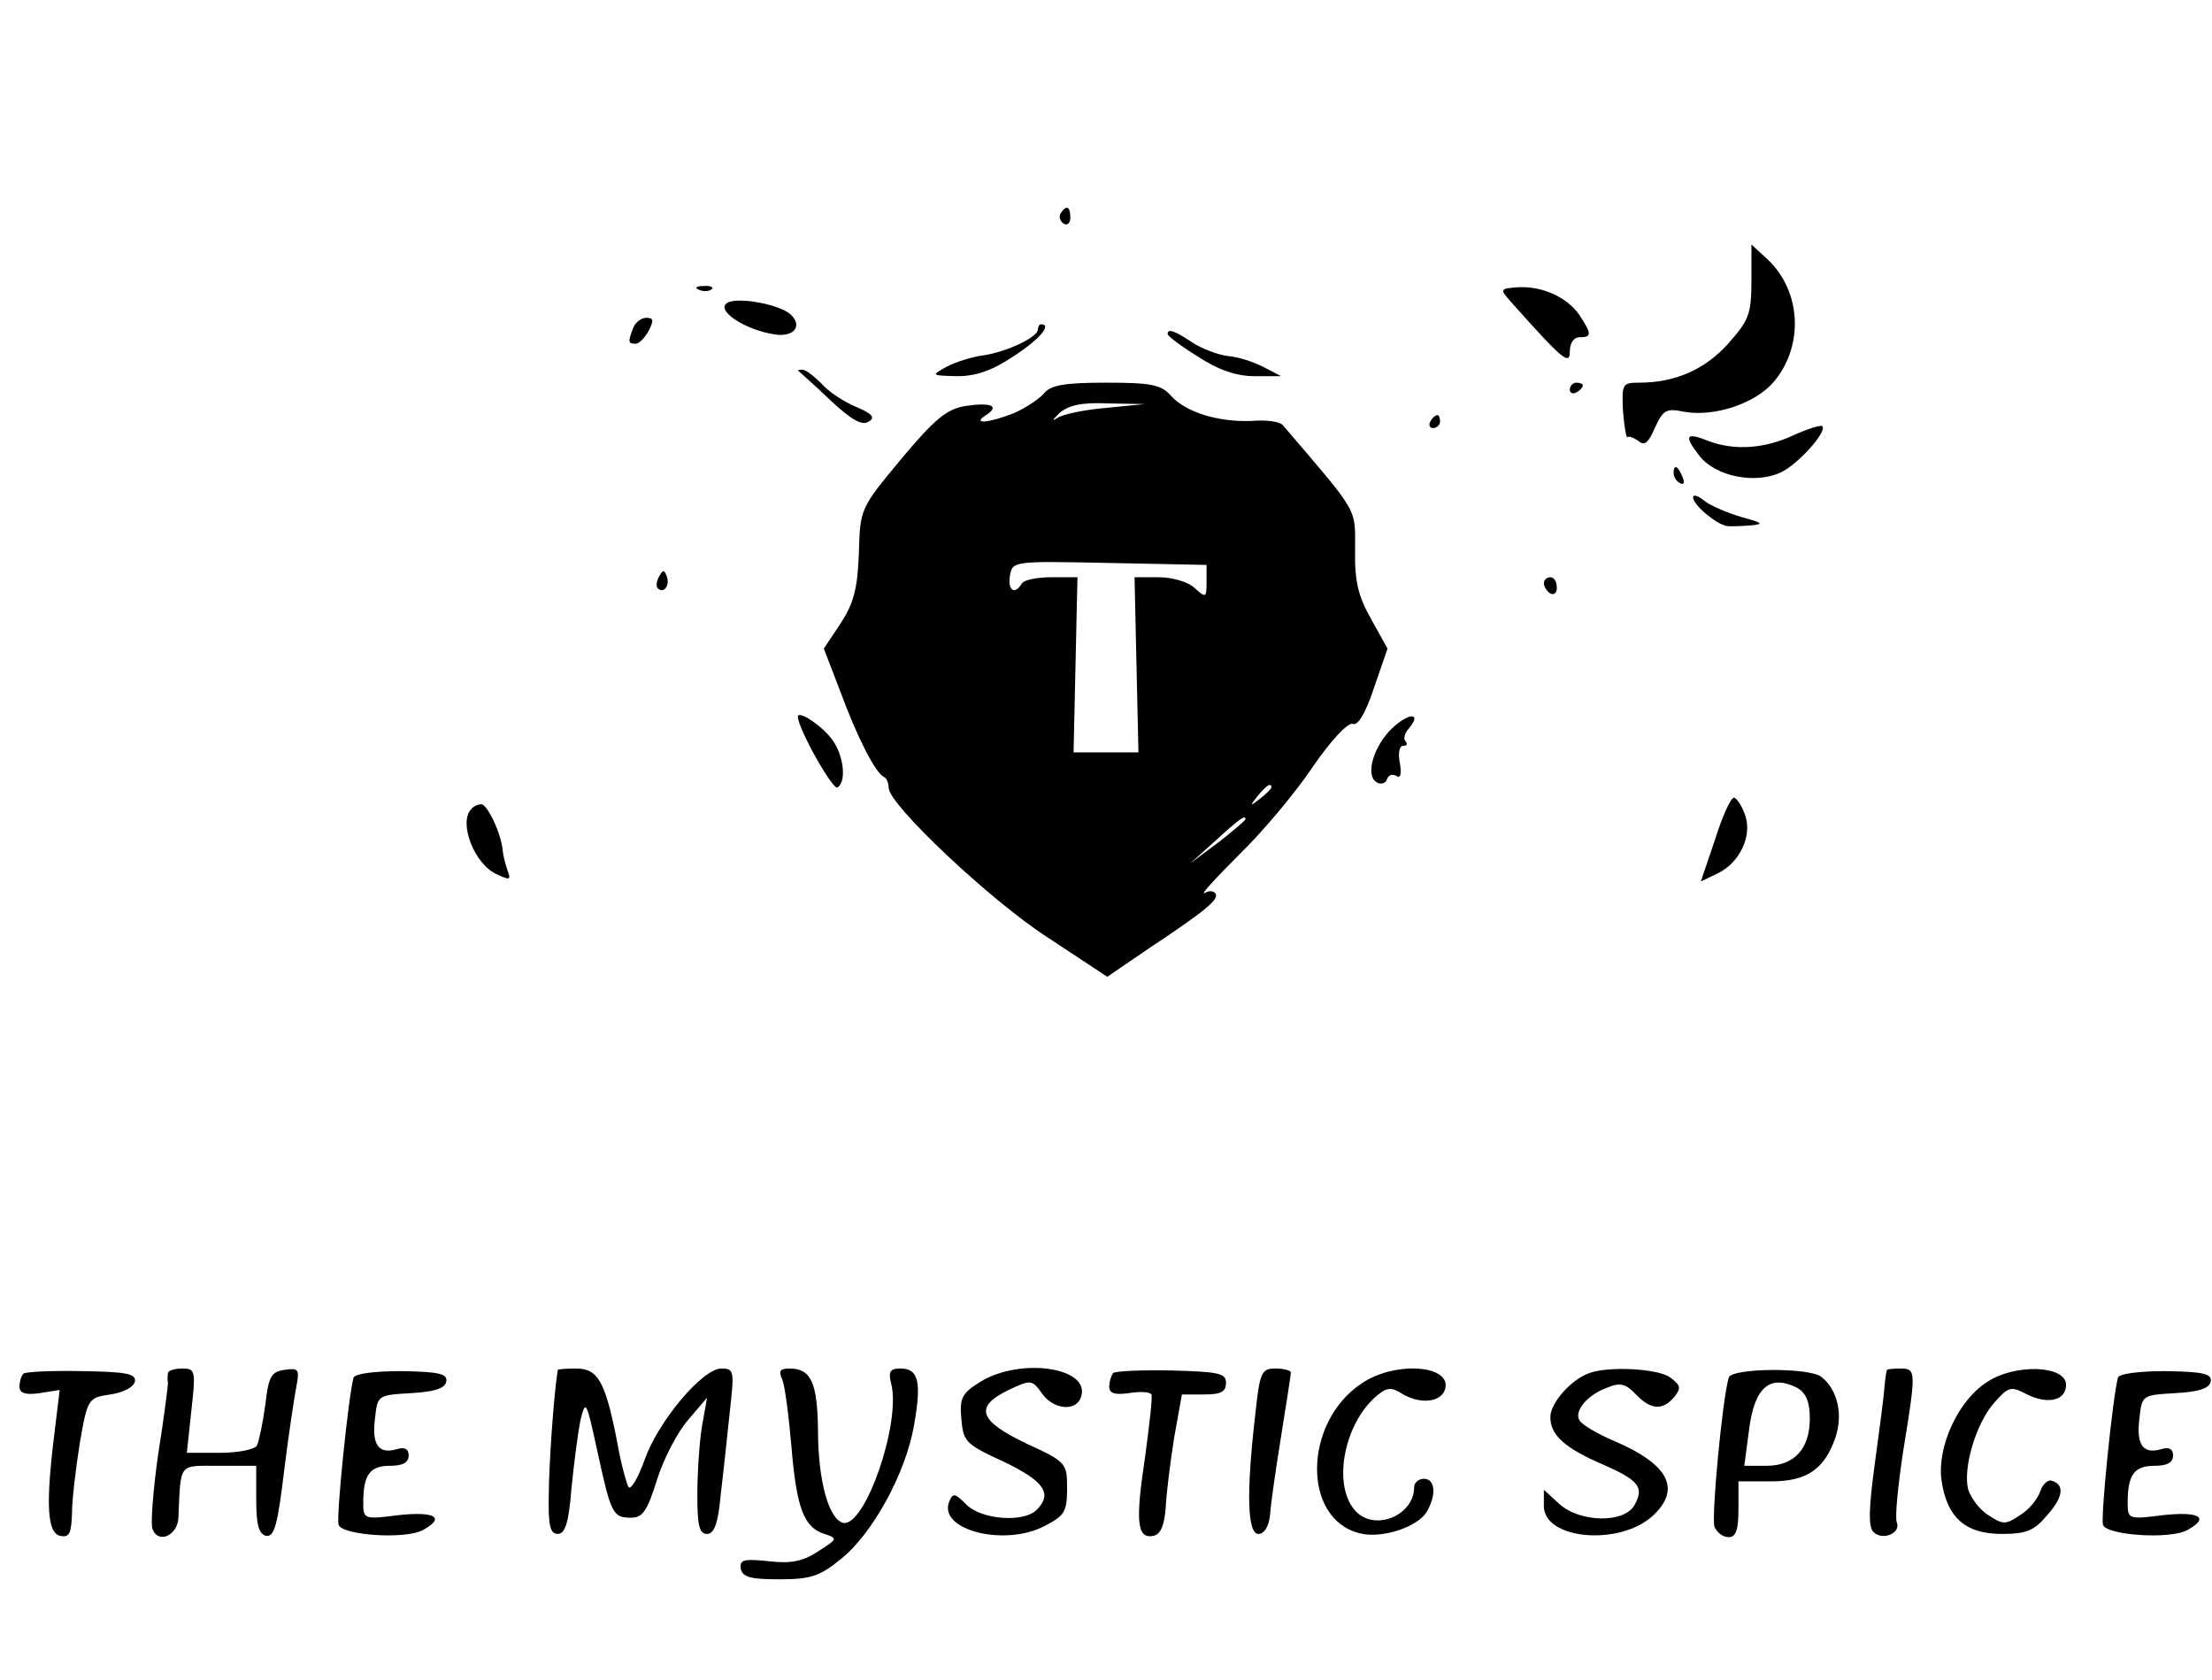 <?xml version="1.0" standalone="no"?>
<!DOCTYPE svg PUBLIC "-//W3C//DTD SVG 20010904//EN"
 "http://www.w3.org/TR/2001/REC-SVG-20010904/DTD/svg10.dtd">
<svg version="1.0" xmlns="http://www.w3.org/2000/svg"
 width="341pt" height="259pt" viewBox="0 0 341 259"
 preserveAspectRatio="xMidYMid meet">

<g transform="translate(0,259) scale(0.1,-0.1)"
fill="#000000" stroke="none">
<path d="M1635 2261 c-3 -5 -1 -12 5 -16 5 -3 10 1 10 9 0 18 -6 21 -15 7z"/>
<path d="M2700 2157 c0 -51 -4 -61 -36 -97 -36 -40 -82 -60 -137 -60 -26 0
-27 -2 -25 -44 2 -24 5 -42 7 -40 2 2 10 -1 17 -6 9 -8 15 -3 25 20 13 28 17
31 46 25 46 -8 110 13 138 47 46 55 42 139 -10 188 l-25 23 0 -56z"/>
<path d="M1078 2143 c7 -3 16 -2 19 1 4 3 -2 6 -13 5 -11 0 -14 -3 -6 -6z"/>
<path d="M2328 2126 c81 -91 92 -100 92 -78 0 13 6 22 15 22 19 0 19 5 0 34
-19 28 -59 46 -97 43 -25 -2 -26 -3 -10 -21z"/>
<path d="M1123 2124 c-24 -11 27 -44 74 -50 28 -3 40 14 22 31 -16 15 -77 27
-96 19z"/>
<path d="M976 2084 c-8 -21 -8 -24 4 -24 5 0 14 9 20 20 8 16 8 20 -4 20 -7 0
-17 -7 -20 -16z"/>
<path d="M1600 2082 c0 -12 -49 -35 -85 -40 -16 -2 -41 -10 -55 -17 -25 -14
-25 -14 16 -15 29 0 54 9 87 31 40 26 59 49 42 49 -3 0 -5 -4 -5 -8z"/>
<path d="M1800 2075 c0 -3 21 -19 47 -35 32 -21 60 -30 87 -30 l41 0 -27 14
c-15 8 -40 16 -55 17 -15 2 -40 11 -55 21 -27 18 -38 22 -38 13z"/>
<path d="M1231 2018 c2 -2 25 -22 49 -45 32 -30 49 -40 59 -33 11 6 6 12 -20
23 -19 8 -43 24 -53 36 -11 11 -24 21 -29 21 -6 0 -8 -1 -6 -2z"/>
<path d="M1609 1983 c-8 -9 -28 -22 -46 -30 -38 -15 -66 -18 -43 -3 22 14 8
20 -32 14 -29 -5 -47 -20 -99 -82 -63 -76 -63 -76 -65 -145 -2 -55 -8 -77 -28
-108 l-26 -39 25 -65 c26 -71 55 -128 68 -133 4 -2 7 -10 7 -17 0 -25 156
-173 246 -231 l91 -60 60 41 c92 61 112 78 107 87 -3 5 -11 5 -17 1 -7 -3 17
23 53 59 37 36 88 97 114 136 28 41 54 68 61 66 8 -4 20 16 33 55 l21 61 -25
45 c-20 35 -26 59 -25 107 0 66 7 54 -111 192 -4 6 -26 9 -49 7 -50 -2 -101
13 -124 39 -15 17 -31 20 -100 20 -65 0 -86 -4 -96 -17z m95 -22 c-34 -3 -67
-10 -75 -16 -8 -5 -6 -2 4 8 14 12 34 17 76 15 l56 -1 -61 -6z m156 -268 c0
-25 -1 -25 -18 -10 -10 10 -35 17 -56 17 l-37 0 3 -135 3 -135 -50 0 -50 0 3
135 3 135 -40 0 c-22 0 -43 -4 -46 -10 -11 -18 -22 -10 -18 13 4 22 6 22 154
19 l149 -3 0 -26z m100 -317 c0 -2 -8 -10 -17 -17 -16 -13 -17 -12 -4 4 13 16
21 21 21 13z m-40 -49 c0 -2 -19 -18 -42 -36 l-43 -32 39 35 c37 34 46 40 46
33z"/>
<path d="M2420 1989 c0 -5 5 -7 10 -4 6 3 10 8 10 11 0 2 -4 4 -10 4 -5 0 -10
-5 -10 -11z"/>
<path d="M2205 1940 c-3 -5 -1 -10 4 -10 6 0 11 5 11 10 0 6 -2 10 -4 10 -3 0
-8 -4 -11 -10z"/>
<path d="M2765 1919 c-45 -21 -91 -24 -131 -9 -35 14 -39 9 -14 -23 25 -32 87
-44 126 -25 27 13 72 64 63 71 -2 2 -22 -4 -44 -14z"/>
<path d="M2580 1861 c0 -6 4 -13 10 -16 6 -3 7 1 4 9 -7 18 -14 21 -14 7z"/>
<path d="M2610 1823 c0 -11 35 -41 52 -44 7 -1 24 0 38 1 20 2 17 4 -16 13
-23 7 -49 18 -58 26 -9 7 -16 9 -16 4z"/>
<path d="M1016 1701 c-4 -7 -5 -15 -2 -18 9 -9 19 4 14 18 -4 11 -6 11 -12 0z"/>
<path d="M2380 1691 c0 -6 5 -13 10 -16 6 -3 10 1 10 9 0 9 -4 16 -10 16 -5 0
-10 -4 -10 -9z"/>
<path d="M1230 1485 c0 -18 54 -114 61 -109 14 8 10 48 -7 72 -15 22 -54 48
-54 37z"/>
<path d="M2147 1468 c-29 -27 -43 -73 -25 -84 6 -4 14 -2 16 4 2 7 8 9 14 6 7
-5 9 2 6 20 -3 14 -1 26 5 26 6 0 7 3 4 7 -4 3 -2 12 5 20 20 24 1 25 -25 1z"/>
<path d="M2644 1296 l-22 -65 25 12 c35 16 55 59 43 91 -5 14 -13 26 -17 26
-5 0 -18 -29 -29 -64z"/>
<path d="M727 1343 c-21 -20 4 -86 39 -101 19 -9 22 -9 17 4 -3 9 -7 23 -8 32
-2 27 -24 72 -33 72 -5 0 -12 -3 -15 -7z"/>
<path d="M36 472 c-3 -3 -6 -12 -6 -20 0 -10 9 -13 31 -10 l31 5 -8 -66 c-14
-112 -11 -155 9 -159 14 -3 17 4 18 35 0 21 6 70 12 108 12 69 13 70 47 75 20
3 36 11 38 20 2 12 -13 15 -82 16 -47 1 -87 -1 -90 -4z"/>
<path d="M259 473 c-1 -5 -1 -11 0 -15 0 -4 -6 -53 -15 -109 -8 -56 -12 -109
-9 -116 8 -24 39 -11 40 17 4 86 -1 80 63 80 l57 0 0 -52 c0 -39 4 -53 15 -56
13 -2 18 17 28 100 7 57 16 116 19 131 5 26 3 28 -18 25 -21 -3 -25 -10 -30
-54 -4 -29 -10 -57 -13 -63 -4 -6 -30 -11 -57 -11 l-51 0 7 65 c7 62 6 65 -14
65 -11 0 -22 -3 -22 -7z"/>
<path d="M545 466 c-8 -30 -27 -215 -23 -227 5 -16 103 -23 130 -8 35 19 19
29 -37 23 -54 -7 -55 -6 -55 19 0 43 10 57 41 57 20 0 29 5 29 16 0 10 -6 13
-17 10 -29 -9 -40 6 -35 46 4 37 4 37 55 40 36 2 53 7 55 18 2 12 -11 15 -69
16 -42 0 -72 -4 -74 -10z"/>
<path d="M860 478 c-6 -33 -14 -148 -14 -193 -1 -47 2 -60 14 -60 11 0 17 17
21 71 4 39 10 86 14 105 8 32 9 29 26 -49 21 -97 24 -102 52 -102 18 0 25 11
40 59 10 32 32 74 48 92 l29 34 -8 -45 c-4 -25 -7 -72 -7 -105 0 -47 3 -60 15
-60 11 0 17 16 21 60 4 33 10 90 14 128 7 63 7 67 -13 67 -29 0 -97 -81 -118
-140 -10 -28 -21 -47 -25 -43 -3 5 -12 37 -18 72 -18 91 -29 111 -63 111 -15
0 -28 -1 -28 -2z"/>
<path d="M1206 463 c4 -10 10 -56 14 -103 8 -95 19 -125 51 -135 21 -7 20 -8
-10 -27 -24 -16 -43 -19 -77 -15 -38 4 -44 2 -42 -12 3 -13 16 -16 60 -16 48
0 62 5 94 31 49 39 100 132 113 206 12 68 7 88 -21 88 -16 0 -19 -5 -14 -24
15 -60 -40 -220 -74 -214 -22 5 -39 64 -39 144 -1 73 -11 94 -44 94 -15 0 -17
-4 -11 -17z"/>
<path d="M1512 460 c-29 -18 -33 -25 -30 -58 3 -35 7 -39 66 -66 62 -30 75
-49 50 -74 -20 -20 -85 -15 -108 8 -18 18 -21 19 -27 4 -16 -43 85 -69 147
-37 31 16 35 22 35 58 0 39 -1 41 -62 69 -74 35 -82 57 -28 83 34 16 36 16 51
-5 17 -25 52 -29 60 -7 18 46 -91 63 -154 25z"/>
<path d="M1716 473 c-3 -4 -6 -13 -6 -21 0 -10 8 -13 30 -10 17 3 33 2 35 -2
2 -3 -3 -47 -10 -98 -15 -99 -12 -125 13 -120 11 2 17 16 19 43 1 22 7 70 13
108 l12 67 34 0 c26 0 34 4 34 18 0 15 -12 17 -84 19 -46 1 -87 -1 -90 -4z"/>
<path d="M1935 408 c-14 -121 -12 -183 5 -183 9 0 16 11 18 30 1 17 9 71 17
121 8 50 15 94 15 98 0 3 -11 6 -24 6 -21 0 -24 -5 -31 -72z"/>
<path d="M2099 457 c-90 -60 -92 -209 -3 -231 34 -9 91 10 104 34 15 27 12 50
-5 50 -8 0 -15 -6 -15 -13 0 -43 -59 -68 -89 -38 -37 37 -21 131 28 176 18 16
25 17 41 7 27 -17 59 -15 67 4 15 39 -75 47 -128 11z"/>
<path d="M2450 473 c-28 -10 -60 -46 -60 -68 0 -28 23 -48 81 -73 55 -24 64
-35 49 -62 -15 -29 -85 -28 -117 2 l-23 21 0 -25 c0 -52 117 -62 168 -15 44
41 25 79 -59 115 -26 11 -50 25 -54 32 -9 14 12 40 44 51 19 8 28 5 43 -11 23
-24 41 -25 59 -4 11 14 10 18 -6 30 -18 14 -95 18 -125 7z"/>
<path d="M2665 466 c-10 -34 -27 -216 -22 -230 4 -9 13 -16 22 -16 11 0 15 11
15 43 l0 43 50 0 c56 0 83 19 100 69 11 35 3 72 -22 92 -18 15 -139 14 -143
-1z m106 -16 c13 -8 19 -21 19 -47 0 -47 -24 -73 -67 -73 l-34 0 7 53 c8 68
32 89 75 67z"/>
<path d="M2909 478 c-1 -2 -3 -14 -4 -28 -1 -14 -8 -67 -15 -118 -9 -67 -10
-96 -2 -104 14 -14 43 -2 36 15 -3 8 2 57 10 110 20 123 20 127 -4 127 -11 0
-21 -1 -21 -2z"/>
<path d="M3063 459 c-44 -28 -77 -99 -70 -151 8 -57 36 -83 93 -83 38 0 50 5
70 29 25 28 27 47 7 53 -6 2 -14 -5 -18 -17 -4 -11 -17 -28 -31 -36 -22 -15
-26 -15 -49 0 -14 9 -27 27 -31 40 -8 33 12 101 40 133 22 25 26 26 49 14 33
-17 62 -11 62 14 0 30 -79 33 -122 4z"/>
<path d="M3265 466 c-8 -30 -27 -215 -23 -227 5 -16 103 -23 130 -8 35 19 19
29 -37 23 -54 -7 -55 -6 -55 19 0 43 10 57 41 57 20 0 29 5 29 16 0 10 -6 13
-17 10 -29 -9 -40 6 -35 46 4 37 4 37 55 40 36 2 53 7 55 18 2 12 -11 15 -69
16 -42 0 -72 -4 -74 -10z"/>
</g>
</svg>
